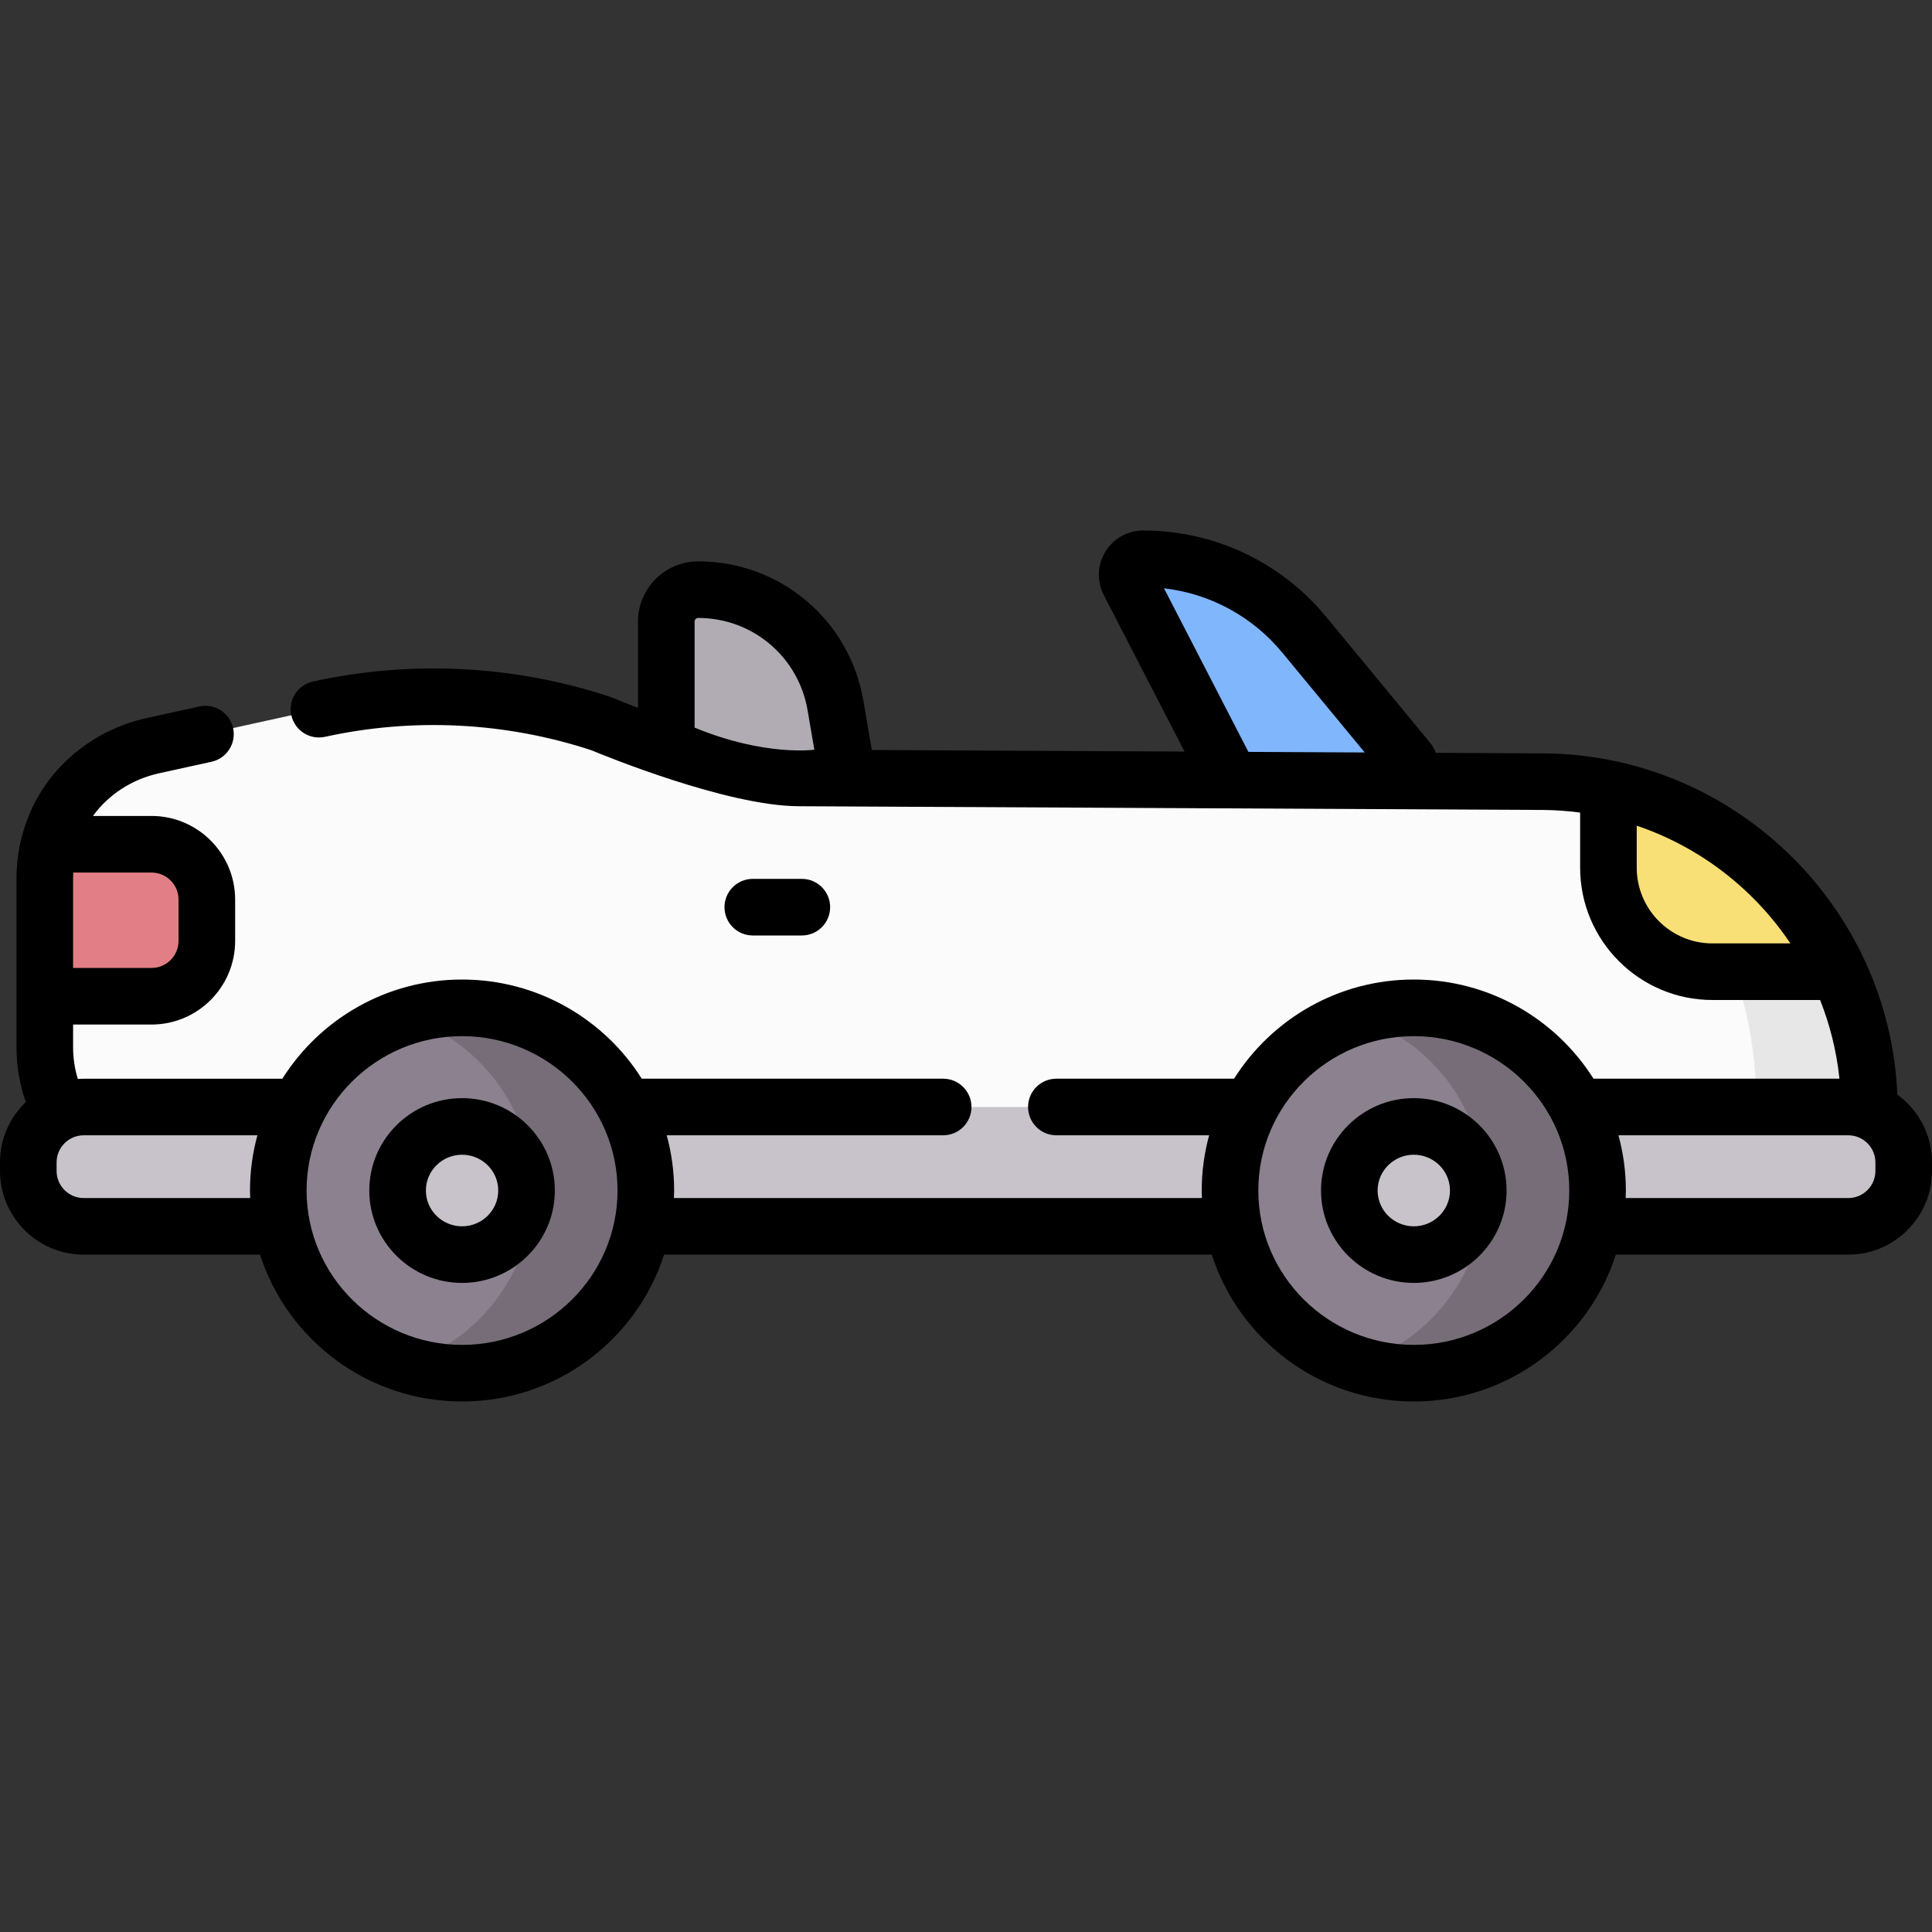 <svg id="Capa_1" enable-background="new 0 0 512 512" height="512" viewBox="0 0 512 512" width="512" xmlns="http://www.w3.org/2000/svg"><rect x="0" y="0" width="512" height="512" fill="#333333" stroke="none"/><g><path d="m397.732 231.315h-58.791l-39.755-77.047c-1.455-2.82.592-6.18 3.765-6.18 16.51 0 32.157 7.373 42.668 20.104z" fill="#80b6fc"/><path d="m236.751 276.613h-60.174v-111.89c0-4.672 3.787-8.459 8.459-8.459 17.98 0 33.342 12.957 36.374 30.679z" fill="#b1abb4"/><path d="m475.603 313.887h-427.339c-20.101 0-36.395-16.295-36.395-36.395v-44.732c0-4.851.962-9.541 2.737-13.85 4.507-10.946 14.387-18.77 25.949-21.31l43.978-9.66c24.821-5.452 50.652-4.126 74.784 3.838 15.857 9.306 33.887 14.267 52.273 14.383l197.423.991c47.8.302 86.39 39.136 86.39 86.937-.001 10.933-8.865 19.798-19.8 19.798z" fill="#fbfbfb"/><path d="m419.797 207.909c27.168 16.188 45.605 47.829 45.605 84.188 0 12.034-8.865 21.789-19.799 21.789h30c10.935 0 19.799-8.864 19.799-19.799.001-44.144-32.921-80.615-75.605-86.178z" fill="#e7e7e7"/><path d="m487.354 257.513c-11.399-24.542-33.914-42.883-61.101-48.536v20.971c0 15.223 12.341 27.565 27.565 27.565z" fill="#f8e076"/><path d="m489.826 324.993h-467.651c-8.104 0-14.674-6.57-14.674-14.674v-2.276c0-8.105 6.57-14.674 14.674-14.674h467.651c8.104 0 14.674 6.57 14.674 14.674v2.276c0 8.104-6.57 14.674-14.674 14.674z" fill="#c8c3ca"/><path d="m54.814 249.359v-10.968c0-8.094-6.561-14.655-14.655-14.655h-27.152c-.743 2.905-1.138 5.93-1.138 9.023v31.255h28.289c8.094 0 14.656-6.561 14.656-14.655z" fill="#e27f86"/><ellipse cx="374.672" cy="315.5" fill="#8c818f" rx="48.702" ry="48.411"/><ellipse cx="374.672" cy="315.5" fill="#c8c3ca" rx="17.087" ry="16.985"/><ellipse cx="122.451" cy="315.5" fill="#8c818f" rx="48.702" ry="48.411"/><path d="m374.672 267.089c-5.235 0-10.273.831-15 2.351 19.555 6.288 33.702 24.528 33.702 46.06s-14.147 39.772-33.702 46.06c4.726 1.52 9.764 2.35 15 2.35 26.897 0 48.702-21.674 48.702-48.411 0-26.735-21.805-48.41-48.702-48.41z" fill="#766d78"/><path d="m122.451 267.089c-5.235 0-10.274.831-15 2.351 19.555 6.288 33.702 24.528 33.702 46.06s-14.147 39.772-33.702 46.06c4.726 1.52 9.765 2.35 15 2.35 26.897 0 48.702-21.674 48.702-48.411-.001-26.735-21.805-48.41-48.702-48.41z" fill="#766d78"/><ellipse cx="122.451" cy="315.5" fill="#c8c3ca" rx="17.087" ry="16.985"/><path d="m502.812 290.085c-2.105-49.91-43.348-90.115-93.762-90.434l-28.57-.143c-.282-.897-.733-1.757-1.369-2.526l-27.709-33.563c-11.978-14.508-29.638-22.83-48.452-22.83-4.127 0-7.874 2.104-10.023 5.629-2.147 3.525-2.301 7.819-.408 11.49l21.397 41.466-82.877-.416-2.238-13.079c-3.659-21.39-22.066-36.915-43.767-36.915-8.8 0-15.959 7.159-15.959 15.959v22.864c-2.776-1.055-5.13-1.999-6.85-2.723-.183-.077-.37-.147-.559-.209-25.395-8.382-52.625-9.779-78.744-4.042-4.046.889-6.605 4.889-5.716 8.934.889 4.046 4.892 6.605 8.934 5.716 23.4-5.14 47.79-3.913 70.553 3.545 3.63 1.511 35.92 14.731 54.857 14.85l197.413.99c3.316.021 6.578.271 9.788.69v14.607c0 19.335 15.73 35.065 35.065 35.065h28.526c2.606 6.577 4.374 13.569 5.13 20.855h-65.176c-9.948-15.767-27.572-26.279-47.627-26.279-20.054 0-37.677 10.511-47.626 26.279h-47.094c-4.143 0-7.5 3.358-7.5 7.5s3.357 7.5 7.5 7.5h40.484c-1.274 4.667-1.966 9.57-1.966 14.633 0 .668.027 1.33.051 1.992h-139.916c.023-.663.051-1.324.051-1.992 0-5.063-.692-9.965-1.966-14.633h73.265c4.142 0 7.5-3.358 7.5-7.5s-3.358-7.5-7.5-7.5h-79.875c-9.949-15.767-27.572-26.279-47.626-26.279s-37.678 10.514-47.626 26.282h-52.65c-.522 0-1.038.025-1.551.06-.828-2.712-1.255-5.534-1.255-8.437v-5.977h20.79c12.216 0 22.155-9.939 22.155-22.155v-10.968c0-12.216-9.938-22.155-22.155-22.155h-15.52c4.08-5.64 10.294-9.722 17.525-11.311l13.892-3.051c4.046-.889 6.605-4.889 5.716-8.935s-4.888-6.603-8.934-5.716l-13.892 3.051c-14.223 3.124-25.915 12.762-31.275 25.78-2.191 5.321-3.302 10.941-3.302 16.706v44.732c0 5.027.829 9.904 2.47 14.557-4.21 4.038-6.839 9.713-6.839 15.994v2.276c0 12.227 9.948 22.174 22.175 22.174h46.475c.086 0 .17-.01.256-.013 7.243 22.552 28.504 38.931 53.544 38.931 25.036 0 46.293-16.373 53.54-38.919h145.142c7.247 22.545 28.504 38.919 53.539 38.919 25.036 0 46.293-16.373 53.54-38.919h61.614c12.227 0 22.175-9.947 22.175-22.174v-2.276c0-7.379-3.627-13.924-9.188-17.957zm-194.343-134.18c12.217 1.406 23.43 7.451 31.366 17.063l21.833 26.445-30.829-.155zm-124.393 36.917v-28.099c0-.529.43-.959.959-.959 14.37 0 26.559 10.28 28.981 24.444l1.792 10.473c.001.001-13.036 1.863-31.732-5.859zm-136.763 45.569v10.968c0 3.945-3.209 7.155-7.155 7.155h-20.79v-23.755c0-.498.014-.997.04-1.494.001-.01.002-.019.002-.029h20.748c3.946 0 7.155 3.21 7.155 7.155zm-25.138 79.102c-3.956 0-7.175-3.218-7.175-7.174v-2.276c0-3.956 3.219-7.175 7.175-7.175h46.04c-1.274 4.667-1.966 9.57-1.966 14.633 0 .668.027 1.33.051 1.992zm100.276 38.918c-22.719 0-41.202-18.353-41.202-40.911s18.483-40.911 41.202-40.911 41.202 18.353 41.202 40.911c-.001 22.559-18.484 40.911-41.202 40.911zm331.367-106.398c-11.064 0-20.065-9.001-20.065-20.065v-11.131c16.753 5.663 31.042 16.763 40.723 31.196zm-79.147 106.398c-22.719 0-41.201-18.353-41.201-40.911s18.482-40.911 41.201-40.911 41.202 18.353 41.202 40.911c.001 22.559-18.483 40.911-41.202 40.911zm122.329-46.093c0 3.956-3.219 7.174-7.175 7.174h-59.003c.023-.663.051-1.324.051-1.992 0-5.063-.692-9.965-1.966-14.633h60.918c3.956 0 7.175 3.219 7.175 7.175z"/><path d="m374.671 291.016c-13.558 0-24.587 10.984-24.587 24.485s11.029 24.485 24.587 24.485 24.587-10.984 24.587-24.485-11.029-24.485-24.587-24.485zm0 33.969c-5.286 0-9.587-4.255-9.587-9.485s4.301-9.485 9.587-9.485 9.587 4.255 9.587 9.485-4.301 9.485-9.587 9.485z"/><path d="m122.451 291.016c-13.557 0-24.587 10.984-24.587 24.485s11.03 24.485 24.587 24.485 24.587-10.984 24.587-24.485-11.03-24.485-24.587-24.485zm0 33.969c-5.286 0-9.587-4.255-9.587-9.485s4.301-9.485 9.587-9.485 9.587 4.255 9.587 9.485-4.301 9.485-9.587 9.485z"/><path d="m212.496 247.91c4.142 0 7.5-3.358 7.5-7.5s-3.358-7.5-7.5-7.5h-12.998c-4.142 0-7.5 3.358-7.5 7.5s3.358 7.5 7.5 7.5z"/></g></svg>
